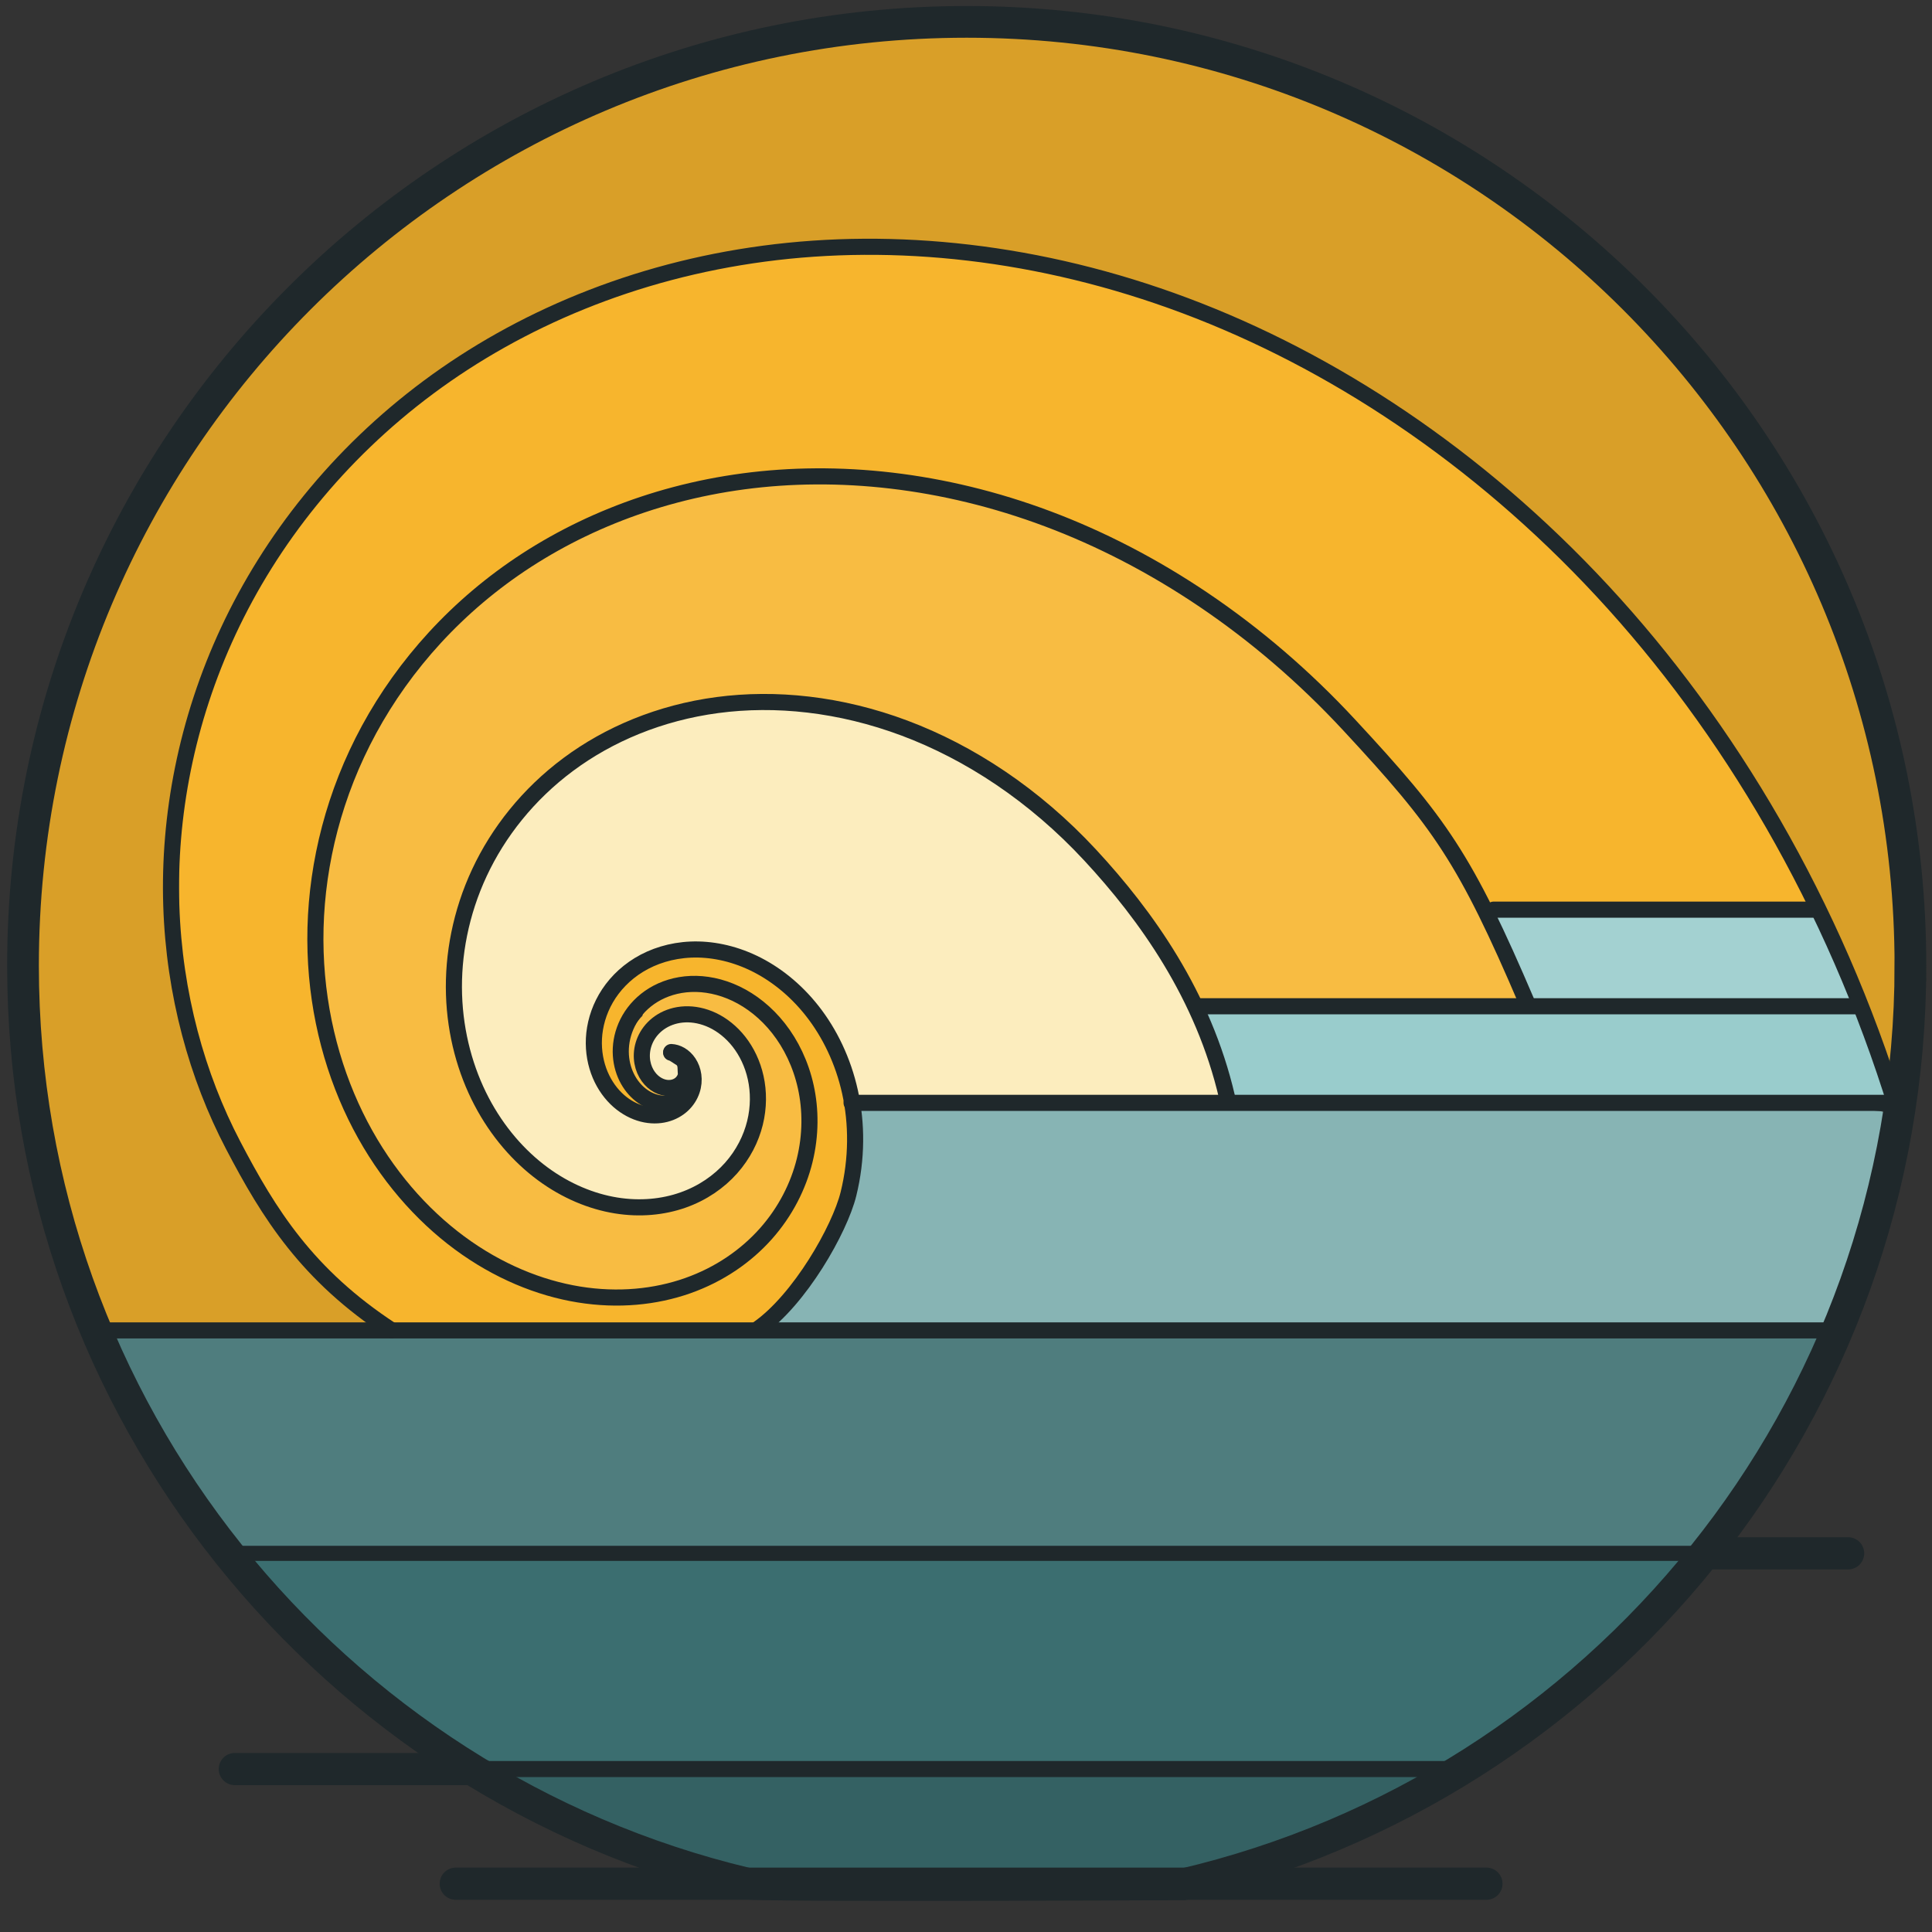 <?xml version="1.0" encoding="UTF-8" standalone="no"?>
<!-- Created with Inkscape (http://www.inkscape.org/) -->

<svg
   width="300mm"
   height="300mm"
   viewBox="0 0 300 300"
   version="1.1"
   id="svg1"
   inkscape:version="1.3.2 (091e20e, 2023-11-25, custom)"
   sodipodi:docname="logo.svg"
   inkscape:export-filename="logo.png"
   inkscape:export-xdpi="96"
   inkscape:export-ydpi="96"
   xmlns:inkscape="http://www.inkscape.org/namespaces/inkscape"
   xmlns:sodipodi="http://sodipodi.sourceforge.net/DTD/sodipodi-0.dtd"
   xmlns="http://www.w3.org/2000/svg"
   xmlns:svg="http://www.w3.org/2000/svg">
  <rect x="0" y="0" width="300" height="300" fill="#333333" stroke="none"/>
  <sodipodi:namedview
     id="namedview1"
     pagecolor="#505050"
     bordercolor="#eeeeee"
     borderopacity="1"
     inkscape:showpageshadow="0"
     inkscape:pageopacity="0"
     inkscape:pagecheckerboard="true"
     inkscape:deskcolor="#505050"
     inkscape:document-units="mm"
     inkscape:zoom="1.3843855"
     inkscape:cx="587.62534"
     inkscape:cy="896.06544"
     inkscape:window-width="1920"
     inkscape:window-height="991"
     inkscape:window-x="-9"
     inkscape:window-y="274"
     inkscape:window-maximized="1"
     inkscape:current-layer="layer1" />
  <defs
     id="defs1" />
  <g
     inkscape:groupmode="layer"
     id="layer2"
     inkscape:label="Layer 2">
    <path
       style="fill:#f7b52d;fill-opacity:1;stroke:#f7b52d;stroke-width:7.559;stroke-linecap:round;stroke-dasharray:none;stroke-opacity:1"
       d="M 216.703,763.294 C 169.901,726.489 132.516,664.569 114.938,594.747 c -5.388,-21.402 -6.433,-33.503 -6.449,-74.661 -0.017,-43.649 0.836,-52.498 7.652,-79.458 37.702,-149.123 158.659,-255.875 321.358,-283.62 45.956,-7.837 119.669,-6.426 167.665,3.208 135.76,27.251 267.495,109.858 361.934,226.958 22.677,28.119 62.133,87.288 78.515,117.742 l 12.045,22.393 H 966.434 875.21 l -4.922,-9.074 C 848.988,478.971 802.377,423.383 759.085,385.616 686.92,322.662 604.296,285.068 517.378,275.641 354.316,257.955 209.196,358.692 183.166,507.639 c -13.409,76.729 9.644,154.832 60.87,206.226 38.472,38.598 79.639,55.504 127.852,52.503 42.141,-2.623 79.867,-26.528 97.838,-61.996 6.972,-13.761 8.633,-21.028 9.431,-41.262 1.212,-30.734 -5.577,-51.087 -22.864,-68.547 -15.75,-15.907 -29.512,-22.176 -48.918,-22.284 -26.989,-0.149 -44.798,15.376 -49.34,43.015 l 17.806,33.343 -18.565,-19.113 -1.525,-14.903 c -5.587,-54.595 70.975,-68.951 112.358,-21.82 20.902,23.806 31.41,62.523 25.689,94.659 -4.262,23.944 -18.656,51.893 -36.87,71.593 l -15.48,16.743 -104.428,-0.002 -104.428,-0.002 z"
       id="path28"
       transform="scale(0.265)"
       sodipodi:nodetypes="cssssssscccsssssssssssccsssscccc" />
    <path
       style="fill:#d99f28;fill-opacity:1;stroke:#d99f28;stroke-width:7.559;stroke-linecap:round;stroke-dasharray:none;stroke-opacity:1"
       d="M 63.077,769.735 C 47.652,730.367 35.691,686.175 29.204,644.596 26.32,626.111 25.553,609.116 25.606,564.915 25.679,503.238 28.149,481.719 40.872,431.892 92.239,230.724 257.581,73.655 459.696,34.026 503.444,25.448 513.228,24.586 566.958,24.577 634.851,24.566 668.247,29.309 727.341,47.357 961.9,118.994 1122.131,345.7 1110.362,589.283 l -1.296,34.584 -10.733,-27.433 C 1024.227,407.026 893.71,259.871 728.362,186.919 683.349,167.059 635.636,152.967 585.346,144.678 c -31.871,-5.253 -117.303,-5.285 -148.304,-0.055 -85.834,14.48 -162.347,50.563 -219.453,103.492 -78.98,73.204 -121.848,168.258 -122.14,270.83 -0.181,63.636 13.73,116.305 45.502,172.277 18.677,32.903 32.865,50.764 58.41,73.532 l 11.892,10.599 H 138.266 65.278 Z"
       id="path48"
       transform="scale(0.265)"
       sodipodi:nodetypes="sssssssscsssssssscccs" />
    <path
       style="fill:#f8bc42;fill-opacity:1;stroke:#f8bc42;stroke-width:7.559;stroke-linecap:round;stroke-dasharray:none;stroke-opacity:1"
       d="m 329.959,751.997 c -32.757,-9.168 -56.568,-23.773 -80.948,-49.653 -16.477,-17.491 -23.328,-27.294 -33.931,-48.554 -57.795,-115.885 -7.895,-261.516 112.836,-329.305 128.652,-72.237 298.38,-42.741 428.833,74.523 30.073,27.032 70.264,72.898 88.896,101.447 9.505,14.564 31.389,57.117 39.718,77.23 l 3.173,7.662 H 795.71 702.883 l -6.054,-11.992 c -15.477,-30.66 -48.968,-74.359 -73.369,-95.731 -78.219,-68.511 -174.438,-89.048 -256.081,-54.656 -22.232,9.365 -41.483,22.828 -59.285,41.462 -31.409,32.875 -46.524,69.846 -46.512,113.767 0.007,27.197 4.052,45.141 15.323,67.976 16.009,32.435 40.928,54.263 73.225,64.144 36.769,11.249 78.01,-4.978 93.49,-36.784 6.974,-14.331 7.759,-39.089 1.687,-53.205 -13.71,-31.871 -55.258,-41.988 -70.616,-16.8 -1.131,1.855 -2.752,6.693 -3.14,11.392 -0.651,7.882 6.434,24.239 14.73,27.923 3.188,-3.372 -10.35,-43.723 -5.355,-48.509 9.968,-9.551 21.079,-12.725 35.247,-10.067 34.217,6.419 58.87,47.747 51.991,87.157 -6.108,34.992 -31.836,64.951 -66.775,77.755 -15.492,5.677 -55.567,7.259 -71.428,2.82 z"
       id="path49"
       transform="scale(0.265)"
       sodipodi:nodetypes="ssssssscccssssssssssscsssss" />
    <path
       style="fill:#fcedbe;fill-opacity:1;stroke:#fcedbe;stroke-width:7.559;stroke-linecap:round;stroke-dasharray:none;stroke-opacity:1"
       d="m 362.649,701.438 c -38.013,-5.092 -74.007,-41.605 -86.246,-87.489 -5.275,-19.775 -4.735,-53.605 1.189,-74.573 6.83,-24.175 19.296,-46.076 36.923,-64.87 23.696,-25.266 50.972,-41.609 84.91,-50.877 23.642,-6.456 73.96,-6.548 99.442,-0.181 52.376,13.087 106.97,47.076 142.491,88.71 26.585,31.161 52.392,76.114 66.354,115.581 l 5.24,14.812 H 609.04 505.129 l -2.369,-9.408 c -8.678,-34.462 -37.826,-66.981 -69.339,-77.36 -15.751,-5.187 -42.632,-3.715 -56.207,3.078 -35.498,17.765 -45.35,64.99 -18.686,89.569 18.749,17.282 41.461,14.991 51.878,-5.234 5.092,-9.887 1.14,-23.543 -8.213,-28.38 -11.867,-6.137 -17.404,-1.164 -10.11,9.079 5.279,7.413 5.316,8.44 0.307,8.44 -4.853,0 -10.331,-7.367 -10.331,-13.892 0,-2.646 2.687,-7.498 5.972,-10.782 4.764,-4.764 7.76,-5.971 14.812,-5.964 21.328,0.018 38.421,22.936 35.831,48.038 -3.595,34.83 -36.239,57.03 -76.024,51.701 z"
       id="path50"
       transform="scale(0.265)" />
    <path
       style="fill:#346163;fill-opacity:1;stroke:#346163;stroke-width:7.559;stroke-linecap:round;stroke-dasharray:none;stroke-opacity:1"
       d="m 416.111,1088.824 c -30.056,-8.894 -59.706,-20.492 -88.509,-34.623 l -25.416,-11.637 264.772,0.756 265.985,-0.521 -30.085,13.12 c -26.588,11.595 -53.195,23.506 -85.303,33.581 l -17.796,5.584 -129.736,0.442 -129.736,0.442 z"
       id="path51"
       transform="scale(0.265)"
       sodipodi:nodetypes="cscccsscccc" />
    <path
       style="fill:#3b6e70;fill-opacity:1;stroke:#3b6e70;stroke-width:7.559;stroke-linecap:round;stroke-dasharray:none;stroke-opacity:1"
       d="m 262.372,1016.188 c -33.333,-22.715 -54.459,-40.553 -85.338,-72.056 l -26.253,-26.784 208.762,-0.52 c 114.819,-0.286 302.185,-0.286 416.369,0 l 207.607,0.52 -24.027,24.921 c -28.295,29.348 -56.036,52.804 -88.321,74.679 l -23.369,15.834 H 567.264 286.724 Z"
       id="path52"
       transform="scale(0.265)" />
    <path
       style="fill:#4f7d7e;fill-opacity:1;stroke:#4f7d7e;stroke-width:7.559;stroke-linecap:round;stroke-dasharray:none;stroke-opacity:1"
       d="M 136.178,897.428 C 122.052,880.182 97.568,841.18 83.592,813.661 L 69.325,785.569 H 566.888 c 273.66,0 497.563,0.476 497.563,1.059 0,2.169 -20.621,42.051 -29.73,57.499 -5.194,8.808 -16.856,26.358 -25.917,39 l -16.474,22.985 H 567.811 143.29 Z"
       id="path53"
       transform="scale(0.265)" />
    <path
       style="fill:#87b4b4;fill-opacity:1;stroke:#87b4b4;stroke-width:7.559;stroke-linecap:round;stroke-dasharray:none;stroke-opacity:1"
       d="m 466.214,767.612 c 15.718,-17.398 32.125,-46.878 37.434,-67.262 1.671,-6.416 3.038,-19.746 3.038,-29.624 v -17.959 h 298.291 c 253.286,0 298.291,0.428 298.291,2.84 0,5.071 -8.08,42.749 -12.316,57.431 -2.269,7.866 -7.958,25.105 -12.641,38.308 l -8.515,24.006 H 764.509 459.22 Z"
       id="path54"
       transform="scale(0.265)" />
    <path
       style="fill:#99cccc;fill-opacity:1;stroke:#99cccc;stroke-width:7.559;stroke-linecap:round;stroke-dasharray:none;stroke-opacity:1"
       d="m 720.645,637.794 c 0.5,-2.617 -2.258,-13.19 -6.128,-23.496 l -7.038,-18.737 h 190.342 190.342 l 7.553,21.26 c 4.154,11.693 7.553,22.266 7.553,23.496 0,1.603 -54.266,2.236 -191.767,2.236 H 719.735 Z"
       id="path55"
       transform="scale(0.265)" />
    <path
       style="fill:#a3d1d1;fill-opacity:1;stroke:#a3d1d1;stroke-width:7.559;stroke-linecap:round;stroke-dasharray:none;stroke-opacity:1"
       d="m 899.142,580.749 c -0.968,-2.528 -5.483,-12.642 -10.033,-22.474 l -8.273,-17.877 h 91.511 91.511 l 8.234,17.877 c 4.529,9.832 8.861,19.946 9.628,22.474 l 1.394,4.597 h -91.106 -91.106 z"
       id="path56"
       transform="scale(0.265)" />
  </g>
  <g
     inkscape:label="Layer 1"
     inkscape:groupmode="layer"
     id="layer1">
    <path
       id="path2"
       style="fill:none;fill-opacity:0;stroke:#1f282b;stroke-width:4.925;stroke-linecap:round"
       d="m 296.648,149.934 c 0,69.359 -48.188,127.464 -112.911,142.661 -1.435,7.4e-4 -66.491,0.342 -67.859,-0.144 C 51.46,277.035 3.573,219.076 3.573,149.934 3.573,69.003 69.18,3.396 150.111,3.396 c 80.93,0 146.538,65.607 146.538,146.538 z"
       sodipodi:nodetypes="sccsss" />
    <path
       style="fill:none;fill-opacity:0;stroke:#1f282b;stroke-width:2.5;stroke-linecap:round;stroke-dasharray:none;stroke-opacity:1"
       d="M 293.949,171.25 H 132.232"
       id="path10" />
    <path
       style="display:inline;fill:none;fill-opacity:0;stroke:#1f282b;stroke-width:2.5;stroke-linecap:round;stroke-dasharray:none;stroke-opacity:1"
       d="m 105.325,164.003 c 0.205,0.01 0.644,0.343 0.855,0.466 0.21,0.124 0.241,0.46 0.4,0.701 0.159,0.24 -0.468,-0.865 -0.136,0.375 0.062,1.41 0.101,1.332 -0.02,1.687 -0.121,0.354 -0.335,0.701 -0.642,0.99 -0.308,0.289 -0.71,0.518 -1.182,0.637 -0.471,0.119 -1.012,0.126 -1.57,-0.016 -0.558,-0.142 -1.131,-0.435 -1.646,-0.886 -0.515,-0.451 -0.97,-1.063 -1.282,-1.801 -0.313,-0.738 -0.48,-1.604 -0.433,-2.517 0.047,-0.913 0.312,-1.873 0.827,-2.763 0.515,-0.89 1.284,-1.706 2.281,-2.313 0.997,-0.606 2.223,-1 3.582,-1.055 1.36,-0.056 2.852,0.23 4.313,0.926 1.461,0.697 2.888,1.81 4.072,3.319 1.184,1.508 2.12,3.416 2.598,5.585 0.478,2.169 0.492,4.6 -0.11,7.04 -0.602,2.44 -1.827,4.885 -3.705,6.999 -1.878,2.113 -4.416,3.887 -7.473,4.965 -3.057,1.078 -6.635,1.45 -10.406,0.838 -3.771,-0.613 -7.731,-2.222 -11.392,-4.926 -3.661,-2.704 -7.013,-6.513 -9.491,-11.252 -2.479,-4.74 -4.069,-10.416 -4.264,-16.543 -0.195,-6.126 1.025,-12.699 3.943,-18.951 2.919,-6.251 7.555,-12.167 13.818,-16.819 6.263,-4.651 14.165,-8.014 23.136,-9.208 8.971,-1.194 19.013,-0.187 29.074,3.586 10.062,3.774 20.129,10.347 28.807,19.707 8.678,9.359 17.59,21.8 21.251,37.581"
       title="pow(e,((log((1+sqrt(5))/2,e) /(pi/2))*x))"
       id="path15"
       inkscape:label="verde"
       sodipodi:nodetypes="ccsccscsssccccccccscccccccccsc" />
    <path
       style="display:inline;fill:none;fill-opacity:0;stroke:#1f282b;stroke-width:2.5;stroke-linecap:round;stroke-dasharray:none;stroke-opacity:1"
       d="m 104.213,163.467 c 0.333,0.016 1.552,0.929 1.894,1.129 0.342,0.201 0.667,0.501 0.925,0.891 0.258,0.39 0.447,0.872 0.52,1.406 0.073,0.534 0.026,1.122 -0.169,1.698 -0.196,0.576 -0.544,1.14 -1.044,1.609 -0.5,0.469 -1.155,0.842 -1.921,1.035 -0.766,0.193 -1.645,0.204 -2.551,-0.026 -0.906,-0.231 -1.838,-0.707 -2.675,-1.44 -0.837,-0.734 -1.576,-1.728 -2.084,-2.926 -0.508,-1.2 -0.78,-2.606 -0.704,-4.09 0.077,-1.484 0.507,-3.044 1.344,-4.491 0.837,-1.445 2.086,-2.772 3.706,-3.759 1.619,-0.986 3.612,-1.624 5.821,-1.715 2.21,-0.091 4.635,0.373 7.009,1.505 2.374,1.133 4.693,2.942 6.617,5.394 1.924,2.451 3.445,5.551 4.222,9.075 0.778,3.524 0.8,7.475 -0.178,11.439 -0.978,3.965 -2.969,7.939 -6.021,11.373 -3.052,3.434 -7.177,6.316 -12.144,8.068 -4.967,1.752 -10.782,2.357 -16.91,1.361 -6.127,-0.996 -12.563,-3.611 -18.512,-8.005 -5.949,-4.394 -11.396,-10.583 -15.424,-18.285 -4.028,-7.702 -6.612,-16.927 -6.929,-26.882 -0.317,-9.955 1.665,-20.637 6.407,-30.795 4.743,-10.158 12.277,-19.772 22.455,-27.33 10.177,-7.558 23.019,-13.023 37.596,-14.964 14.578,-1.94 30.896,-0.304 47.246,5.828 16.35,6.133 32.71,16.814 46.811,32.023 14.101,15.209 17.962,20.556 27.645,43.238"
       id="path16"
       sodipodi:nodetypes="cccccsccssccccccccscccccccccsc" />
    <path
       style="display:inline;fill:none;fill-opacity:0;stroke:#1f282b;stroke-width:2.5;stroke-linecap:round;stroke-dasharray:none;stroke-opacity:1"
       d="M 60.797,206.568 C 47.687,198 41.769,188.474 36.192,177.81 30.614,167.145 27.038,154.373 26.598,140.589 c -0.439,-13.784 2.305,-28.574 8.871,-42.639 6.567,-14.065 16.999,-27.376 31.091,-37.842 14.091,-10.465 31.872,-18.032 52.057,-20.719 20.185,-2.686 42.779,-0.421 65.417,8.069 22.639,8.491 45.291,23.281 64.816,44.34 19.525,21.059 35.852,48.441 45.687,80.377"
       title="pow(e,((log((1+sqrt(5))/2,e) /(pi/2))*x))"
       id="path17"
       inkscape:label="verde"
       sodipodi:nodetypes="cccccccsc" />
    <path
       style="fill:none;fill-opacity:0;stroke:#1f282b;stroke-width:2.5;stroke-linecap:round;stroke-dasharray:none;stroke-opacity:1"
       d="M 288.25,156.25 H 186.197"
       id="path18" />
    <path
       style="fill:none;fill-opacity:0;stroke:#1f282b;stroke-width:2.5;stroke-linecap:round;stroke-dasharray:none;stroke-opacity:1"
       d="M 281.62,141.25 H 231.921"
       id="path19" />
    <path
       style="fill:none;fill-opacity:0;stroke:#1f282b;stroke-width:2.5;stroke-linecap:round;stroke-dasharray:none;stroke-opacity:1"
       d="M 283.734,206.583 H 16.925"
       id="path20" />
    <path
       style="fill:none;fill-opacity:0;stroke:#1f282b;stroke-width:2.5;stroke-linecap:round;stroke-dasharray:none;stroke-opacity:1"
       d="M 226.475,274.698 H 73.229"
       id="path21" />
    <path
       style="fill:none;fill-opacity:0;stroke:#1f282b;stroke-width:2.344;stroke-linecap:round;stroke-dasharray:none;stroke-opacity:1"
       d="M 263.777,241.201 H 34.84"
       id="path22" />
    <path
       style="fill:none;fill-opacity:0;stroke:#1f282b;stroke-width:5;stroke-linecap:round;stroke-dasharray:none;stroke-opacity:1"
       d="M 286.974,241.201 H 265.832"
       id="path23" />
    <path
       style="fill:none;fill-opacity:0;stroke:#1f282b;stroke-width:5;stroke-linecap:round;stroke-dasharray:none;stroke-opacity:1"
       d="M 72.404,274.698 H 36.462"
       id="path24" />
    <path
       style="fill:none;fill-opacity:0;stroke:#1f282b;stroke-width:5;stroke-linecap:round;stroke-dasharray:none;stroke-opacity:1"
       d="M 230.813,292.5 H 70.773"
       id="path25" />
    <path
       style="display:inline;fill:none;fill-opacity:0;stroke:#1f282b;stroke-width:2.5;stroke-linecap:round;stroke-dasharray:none;stroke-opacity:1"
       d="m 104.233,163.361 c 0.461,0.022 0.956,0.163 1.429,0.441 0.473,0.278 0.923,0.693 1.28,1.234 0.357,0.541 0.619,1.207 0.72,1.947 0.101,0.74 0.037,1.553 -0.235,2.351 -0.271,0.797 -0.753,1.578 -1.445,2.227 -0.693,0.649 -1.599,1.166 -2.66,1.433 -1.061,0.268 -2.278,0.283 -3.532,-0.037 -1.254,-0.32 -2.545,-0.979 -3.704,-1.994 -1.159,-1.016 -2.183,-2.392 -2.885,-4.052 -0.703,-1.661 -1.08,-3.608 -0.975,-5.663 0.106,-2.054 0.702,-4.215 1.861,-6.218 1.16,-2.001 2.889,-3.839 5.131,-5.204 2.242,-1.365 5.002,-2.249 8.06,-2.375 3.059,-0.126 6.418,0.517 9.705,2.084 3.287,1.569 6.498,4.074 9.162,7.468 2.664,3.394 4.77,7.686 5.847,12.566 1.077,4.879 1.108,10.349 -0.247,15.839 -1.354,5.49 -7.557,16.398 -14.013,20.916"
       title="pow(e,((log((1+sqrt(5))/2,e) /(pi/2))*x))"
       id="path27"
       inkscape:label="verde"
       sodipodi:nodetypes="cccccsccscccccccccc" />
  </g>
</svg>
